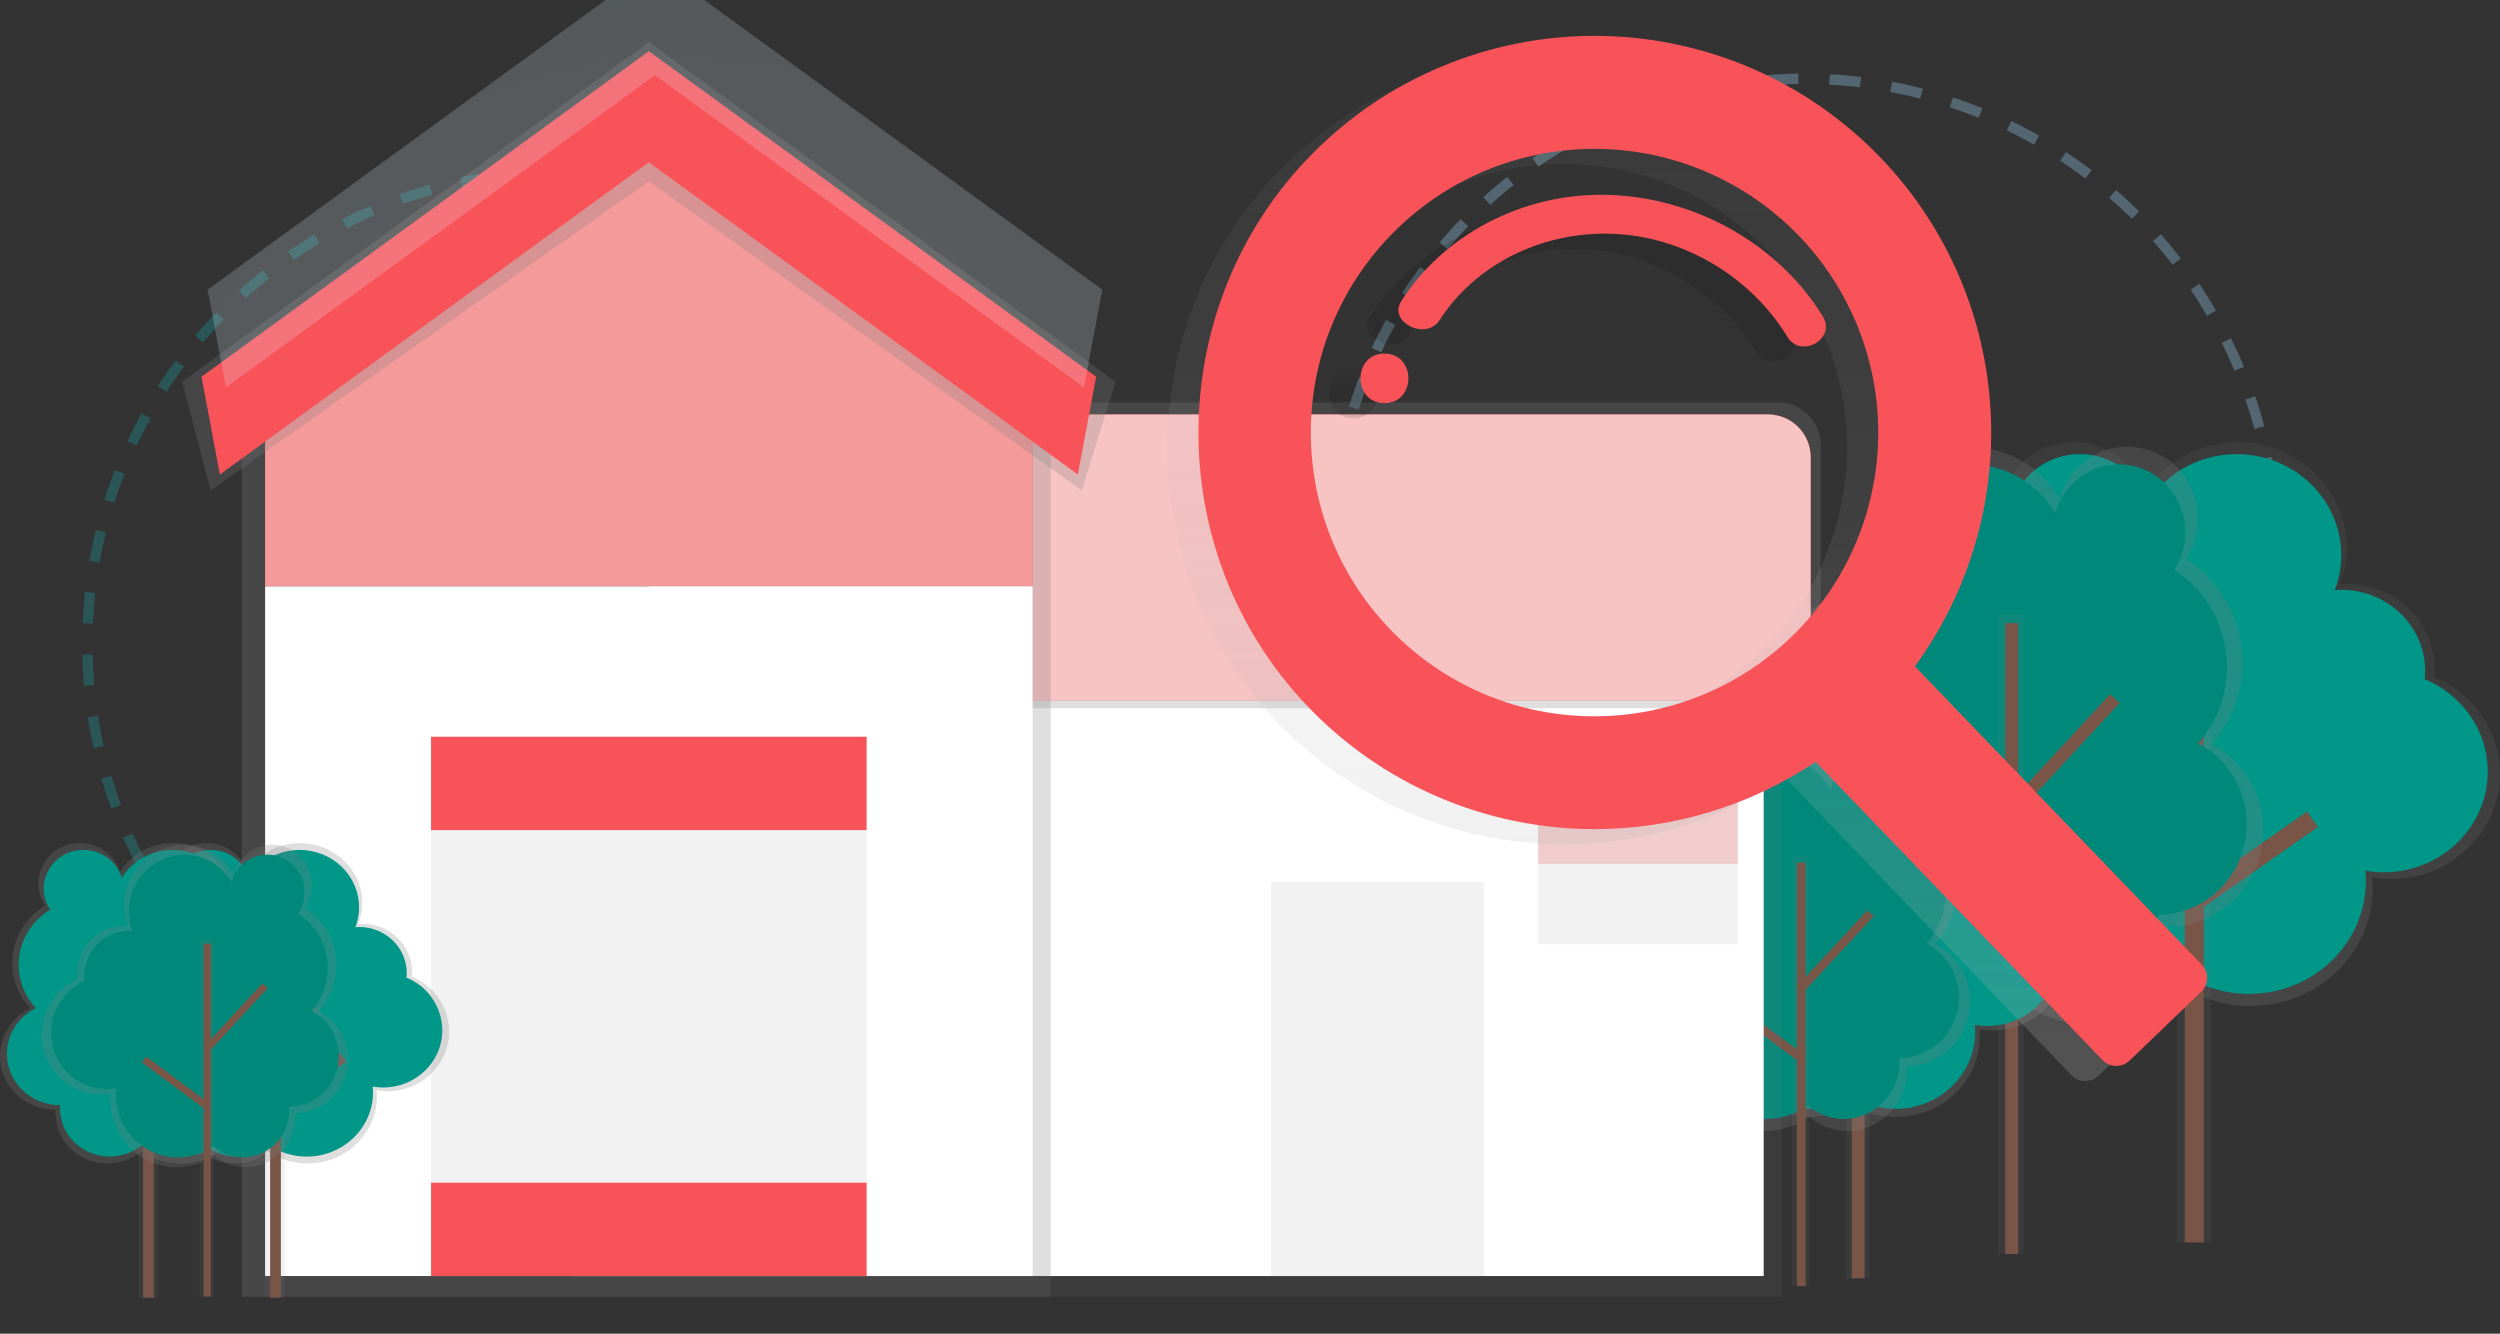 <?xml version="1.0" encoding="UTF-8"?>
<!DOCTYPE svg PUBLIC "-//W3C//DTD SVG 1.1//EN" "http://www.w3.org/Graphics/SVG/1.1/DTD/svg11.dtd">
<!-- Creator: CorelDRAW 2019 (64-Bit) -->
<svg xmlns="http://www.w3.org/2000/svg" xml:space="preserve" width="2480px" height="1323px" version="1.1" style="shape-rendering:geometricPrecision; text-rendering:geometricPrecision; image-rendering:optimizeQuality; fill-rule:evenodd; clip-rule:evenodd"
viewBox="0 0 2480 1323"
 xmlns:xlink="http://www.w3.org/1999/xlink"
 xmlns:xodm="http://www.corel.com/coreldraw/odm/2003"
 data-name="Layer 1">
 <rect x="0" y="0" width="2480" height="1323" fill="#333333" stroke="none"/>
 <defs>
  <style type="text/css">
   <![CDATA[
    .str0 {stroke:#15A8AB;stroke-width:10.29;stroke-miterlimit:22.926;stroke-dasharray:30.86;stroke-opacity:0.302}
    .str1 {stroke:#9EDBFF;stroke-width:10.29;stroke-miterlimit:22.926;stroke-dasharray:30.86;stroke-opacity:0.302}
    .fil3 {fill:none;fill-rule:nonzero}
    .fil0 {fill:none}
    .fil7 {fill:#00897B;fill-rule:nonzero}
    .fil2 {fill:#009688;fill-rule:nonzero}
    .fil24 {fill:lime;fill-rule:nonzero}
    .fil5 {fill:#795548;fill-rule:nonzero}
    .fil16 {fill:#E83535;fill-rule:nonzero}
    .fil23 {fill:#F2F2F2;fill-rule:nonzero}
    .fil21 {fill:#F85359;fill-rule:nonzero}
    .fil14 {fill:white;fill-rule:nonzero}
    .fil25 {fill:#E83535;fill-rule:nonzero;fill-opacity:0.2}
    .fil19 {fill:white;fill-rule:nonzero;fill-opacity:0.502}
    .fil17 {fill:white;fill-rule:nonzero;fill-opacity:0.702}
    .fil12 {fill:url(#id0);fill-rule:nonzero}
    .fil1 {fill:url(#id1);fill-rule:nonzero}
    .fil10 {fill:url(#id2);fill-rule:nonzero}
    .fil28 {fill:url(#id3);fill-rule:nonzero}
    .fil31 {fill:url(#id4);fill-rule:nonzero}
    .fil27 {fill:url(#id5);fill-rule:nonzero}
    .fil15 {fill:url(#id6);fill-rule:nonzero}
    .fil29 {fill:url(#id7);fill-rule:nonzero}
    .fil8 {fill:url(#id8);fill-rule:nonzero}
    .fil34 {fill:url(#id9);fill-rule:nonzero}
    .fil33 {fill:url(#id10);fill-rule:nonzero}
    .fil20 {fill:url(#id11);fill-rule:nonzero}
    .fil26 {fill:url(#id12);fill-rule:nonzero}
    .fil18 {fill:url(#id13);fill-rule:nonzero}
    .fil32 {fill:url(#id14);fill-rule:nonzero}
    .fil11 {fill:url(#id15);fill-rule:nonzero}
    .fil6 {fill:url(#id16);fill-rule:nonzero}
    .fil30 {fill:url(#id17);fill-rule:nonzero}
    .fil4 {fill:url(#id18);fill-rule:nonzero}
    .fil9 {fill:url(#id19);fill-rule:nonzero}
    .fil13 {fill:url(#id20);fill-rule:nonzero}
    .fil22 {fill:url(#id21);fill-rule:nonzero;fill-opacity:0.2}
   ]]>
  </style>
  <linearGradient id="id0" gradientUnits="userSpaceOnUse" x1="13673.4" y1="206277.58" x2="13673.4" y2="135712.79">
   <stop offset="0" style="stop-opacity:0.251; stop-color:gray"/>
   <stop offset="0.541" style="stop-opacity:0.122; stop-color:gray"/>
   <stop offset="1" style="stop-opacity:0.102; stop-color:gray"/>
  </linearGradient>
  <linearGradient id="id1" gradientUnits="userSpaceOnUse" xlink:href="#id0" x1="2198.22" y1="996.31" x2="2198.22" y2="438.21">
  </linearGradient>
  <linearGradient id="id2" gradientUnits="userSpaceOnUse" xlink:href="#id0" x1="18399.56" y1="204277.6" x2="18399.56" y2="134197.71">
  </linearGradient>
  <linearGradient id="id3" gradientUnits="userSpaceOnUse" xlink:href="#id0" x1="66617.61" y1="-177107.16" x2="66617.61" y2="-216383.16">
  </linearGradient>
  <linearGradient id="id4" gradientUnits="userSpaceOnUse" xlink:href="#id0" x1="1336.33" y1="173625.68" x2="1336.33" y2="124582.18">
  </linearGradient>
  <linearGradient id="id5" gradientUnits="userSpaceOnUse" xlink:href="#id0" x1="2310.74" y1="173194.39" x2="2310.74" y2="124491.15">
  </linearGradient>
  <linearGradient id="id6" gradientUnits="userSpaceOnUse" xlink:href="#id0" x1="724386.45" y1="-117897.13" x2="724386.45" y2="-153708.6">
  </linearGradient>
  <linearGradient id="id7" gradientUnits="userSpaceOnUse" xlink:href="#id0" x1="1239.53" y1="173194.39" x2="1239.53" y2="124491.15">
  </linearGradient>
  <linearGradient id="id8" gradientUnits="userSpaceOnUse" xlink:href="#id0" x1="21768.73" y1="298803.11" x2="21768.73" y2="142172.25">
  </linearGradient>
  <linearGradient id="id9" gradientUnits="userSpaceOnUse" x1="322024.21" y1="-47287.11" x2="322024.21" y2="-56089.02">
   <stop offset="0" style="stop-opacity:0.122; stop-color:black"/>
   <stop offset="0.549" style="stop-opacity:0.09; stop-color:black"/>
   <stop offset="1" style="stop-opacity:0.02; stop-color:black"/>
  </linearGradient>
  <linearGradient id="id10" gradientUnits="userSpaceOnUse" xlink:href="#id9" x1="1341.96" y1="412.49" x2="1341.96" y2="363.62">
  </linearGradient>
  <linearGradient id="id11" gradientUnits="userSpaceOnUse" xlink:href="#id0" x1="231894.21" y1="-567.66" x2="231894.21" y2="-77502.73">
  </linearGradient>
  <linearGradient id="id12" gradientUnits="userSpaceOnUse" xlink:href="#id0" x1="82404.84" y1="-177107.16" x2="82404.84" y2="-216383.16">
  </linearGradient>
  <linearGradient id="id13" gradientUnits="userSpaceOnUse" xlink:href="#id0" x1="200255.83" y1="-14929.69" x2="200255.83" y2="-590342.68">
  </linearGradient>
  <linearGradient id="id14" gradientUnits="userSpaceOnUse" x1="1676.46" y1="1070.9" x2="1676.46" y2="49.85">
   <stop offset="0" style="stop-opacity:0.251; stop-color:#B3B3B3"/>
   <stop offset="0.541" style="stop-opacity:0.102; stop-color:#B3B3B3"/>
   <stop offset="1" style="stop-opacity:0.051; stop-color:#B3B3B3"/>
  </linearGradient>
  <linearGradient id="id15" gradientUnits="userSpaceOnUse" xlink:href="#id0" x1="306141.9" y1="-199452.69" x2="306141.9" y2="-256713.15">
  </linearGradient>
  <linearGradient id="id16" gradientUnits="userSpaceOnUse" xlink:href="#id0" x1="497959.29" y1="-232183.25" x2="497959.29" y2="-359276.15">
  </linearGradient>
  <linearGradient id="id17" gradientUnits="userSpaceOnUse" xlink:href="#id0" x1="67344.19" y1="-178480.34" x2="67344.19" y2="-218278.69">
  </linearGradient>
  <linearGradient id="id18" gradientUnits="userSpaceOnUse" xlink:href="#id0" x1="30862.62" y1="290533.09" x2="30862.62" y2="139618.58">
  </linearGradient>
  <linearGradient id="id19" gradientUnits="userSpaceOnUse" xlink:href="#id0" x1="334693.15" y1="-196477" x2="334693.15" y2="-252980.51">
  </linearGradient>
  <linearGradient id="id20" gradientUnits="userSpaceOnUse" xlink:href="#id0" x1="397234.79" y1="314592.21" x2="397234.79" y2="152558.66">
  </linearGradient>
  <radialGradient id="id21" gradientUnits="userSpaceOnUse" gradientTransform="matrix(-0.022 -2.42 2.42 -0.022 -767 2253)" cx="676.35" cy="602.67" r="443.75" fx="676.35" fy="602.67">
   <stop offset="0" style="stop-opacity:1; stop-color:#FEFEFE"/>
   <stop offset="0.329" style="stop-opacity:1; stop-color:#F8FCFF"/>
   <stop offset="0.651" style="stop-opacity:1; stop-color:#CEEBFF"/>
   <stop offset="1" style="stop-opacity:1; stop-color:#9AC3E8"/>
  </radialGradient>
 </defs>
 <g id="Layer_x0020_1">
  <path class="fil0 str0" d="M1022.85 638.81c0,-258.51 -209.57,-468.09 -468.09,-468.09 -258.52,0 -468.09,209.58 -468.09,468.09 0,258.52 209.57,468.09 468.09,468.09 258.52,0 468.09,-209.57 468.09,-468.09z"/>
  <path class="fil0 str1" d="M2257.37 546.22c0,-258.51 -209.57,-468.08 -468.09,-468.08 -258.51,0 -468.08,209.57 -468.08,468.08 0,258.52 209.57,468.09 468.08,468.09 258.52,0 468.09,-209.57 468.09,-468.09z"/>
  <g id="ff8ee4b4-5abc-4927-bead-5d69132ee8f9" data-name="&lt;Group&gt;">
   <path class="fil1" d="M1970.25 727.11c-20.17,-21.43 -31.42,-49.76 -31.43,-79.19 0.22,-41.29 22.14,-79.46 57.66,-100.48 -7.82,-11.35 -12.01,-24.8 -12.04,-38.58 0,-38.81 32.56,-70.27 72.74,-70.27 0.23,0 0.5,0 0.73,0 31.59,0 59.54,20.48 69.05,50.59 20.01,-31.5 54.76,-50.59 92.09,-50.59 0.23,0 0.47,0 0.69,0 59.85,0 108.38,46.88 108.38,104.7 0.01,0.01 0.01,0.06 0.01,0.07 0,12.32 -2.25,24.56 -6.63,36.06 2.18,-0.15 4.39,-0.33 6.63,-0.33 48.05,0 86.98,37.63 86.98,84.05 0,0.01 0,0.03 0,0.03 0,2.81 -0.16,5.66 -0.44,8.46 38.42,16 65.32,52.9 65.32,95.88 0,57.64 -48.35,104.37 -108.02,104.37 -6.25,0 -12.53,-0.55 -18.69,-1.59 0.3,3.47 0.51,7 0.51,10.55 0,64.68 -54.27,117.12 -121.21,117.12 -0.12,0 -0.24,0 -0.36,0 -24.45,0 -48.37,-7.27 -68.67,-20.86 -16.44,13.48 -37.08,20.86 -58.34,20.86 -0.09,0 -0.18,0 -0.27,0 -50.03,0 -90.56,-39.17 -90.56,-87.45 0,-2.08 0.18,-4.14 0.33,-6.2l-0.33 0c-53.55,0 -96.96,-41.95 -96.96,-93.69 0.21,-35.63 20.73,-68.05 52.82,-83.51l0.01 0z"/>
  </g>
  <path id="c200c6c4-addf-434c-9e0f-5ce7230e9a19" class="fil2" d="M1980.04 726.72c-19.28,-20.51 -30.03,-47.63 -30.06,-75.79 0.22,-39.52 21.19,-76.06 55.19,-96.19 -7.49,-10.89 -11.52,-23.79 -11.52,-37.01 0,-37.14 31.17,-67.26 69.62,-67.26 0.23,0 0.46,0 0.69,0 30.24,0 57.02,19.59 66.18,48.41 19.17,-30.13 52.43,-48.38 88.14,-48.38 0.16,0 0.35,0 0.52,0 57.3,0 103.73,44.88 103.73,100.3 -0.01,0.02 -0.01,0.06 -0.01,0.07 0,11.79 -2.15,23.51 -6.35,34.52 2.11,-0.15 4.22,-0.31 6.35,-0.31 45.99,0 83.26,36.01 83.26,80.45 -0.01,2.71 -0.17,5.45 -0.45,8.13 36.78,15.44 62.53,50.65 62.53,91.77 0,55.17 -46.3,99.89 -103.4,99.89 0.01,0 0,0 0,0 -6.02,0 -12.07,-0.52 -18,-1.52 0.31,3.32 0.49,6.69 0.49,10.08 0,61.91 -51.95,112.09 -116.02,112.09 -0.09,0 -0.21,0 -0.31,0 -23.4,0 -46.32,-6.96 -65.76,-19.96 -15.74,12.93 -35.51,20.01 -55.89,20.01 -47.86,0 -86.67,-37.5 -86.67,-83.74 0,-2.01 0.15,-3.96 0.31,-5.94l-0.31 0c-51.26,0 -92.82,-40.15 -92.82,-89.68 0.22,-34.12 19.85,-65.13 50.56,-79.93l0 -0.01z" data-name="&lt;Path&gt;"/>
  <line id="_4f2fbb80-d4ec-4696-8eab-975803e285fc" class="fil3" x1="2176.69" y1="609.47" x2="2176.69" y2= "1232.49"  data-name="&lt;Path&gt;"/>
  <rect class="fil4" x="2159.15" y="609.47" width="33.92" height="623"/>
  <rect class="fil5" x="2167.31" y="609.47" width="18.77" height="623"/>
  <line id="_964f69dd-bb5e-4ecb-a4f0-6b0cfaf1e31d" class="fil3" x1="2178.6" y1="796.06" x2="2067.34" y2= "682.59"  data-name="&lt;Path&gt;"/>
  <rect class="fil5" transform="matrix(0.714 -0.7 0.7 0.714 2060.65 689.164)" width="18.77" height="158.92"/>
  <line id="_72c4e71e-02d3-4be2-bc6f-3754e61bbdeb" class="fil3" x1="2178.6" y1="893.59" x2="2293.92" y2= "812.68"  data-name="&lt;Path&gt;"/>
  <rect class="fil5" transform="matrix(0.819 -0.574 0.574 0.819 2173.2 885.848)" width="140.89" height="18.77"/>
  <g id="_09ddf46a-2bb3-497c-83d6-f7ff730d3d58" data-name="&lt;Group&gt;">
   <path class="fil6" d="M2194.23 738.04c19.55,-22.37 30.35,-51.1 30.35,-80.81 0,-41.48 -20.94,-80.16 -55.68,-102.82 7.57,-11.74 11.62,-25.43 11.62,-39.41 0,-0.04 0,-0.09 0,-0.13 0,-39.66 -31.42,-71.81 -70.21,-71.81 -31.48,0.23 -59.01,21.35 -67.39,51.7 -18.56,-31.89 -52.66,-51.57 -89.57,-51.7 -57.79,0 -104.65,47.92 -104.65,107.02 0,0.05 0,0.09 0,0.13 0,12.54 2.16,25.01 6.4,36.81 -2.11,-0.15 -4.25,-0.33 -6.41,-0.33 -46.29,0 -84,38.58 -84,85.9 0,2.93 0.16,5.81 0.44,8.67 -38.36,17.19 -63.09,55.35 -63.09,97.41 0,0.18 0,0.39 0,0.57 0,58.93 46.71,106.69 104.29,106.69 6.04,-0.01 12.07,-0.56 18,-1.62 -0.3,3.55 -0.48,7.15 -0.48,10.78 0,66.09 52.39,119.69 117.04,119.69 0,0 0.05,0 0.05,0 23.87,0 47.18,-7.47 66.6,-21.33 15.65,13.72 35.76,21.32 56.58,21.33 48.3,0 87.44,-40.05 87.44,-89.43 0,-2.13 -0.18,-4.24 -0.31,-6.35l0.32 0c51.72,0 93.61,-42.88 93.61,-95.75 0,-0.14 0,-0.31 0,-0.45 0,-35.49 -19.6,-68.12 -50.95,-84.77l0 0.01z"/>
  </g>
  <path id="c2060184-c570-49c2-acda-2f80a9472e25" class="fil7" d="M2180.71 737.47c18.33,-20.97 28.45,-47.94 28.45,-75.82 0,-38.91 -19.66,-75.23 -52.24,-96.5 7.11,-11.01 10.9,-23.86 10.9,-36.98 0,-0.04 0,-0.09 0,-0.13 0,-37.24 -29.5,-67.41 -65.92,-67.41 -29.52,0.27 -55.28,20.07 -63.14,48.51 -17.44,-29.93 -49.45,-48.42 -84.1,-48.54 -54.24,0 -98.22,44.99 -98.22,100.46 0,0.03 0,0.08 0,0.11 0,11.77 2.04,23.49 6.02,34.56 -1.98,-0.15 -3.99,-0.31 -6.02,-0.31 -43.54,0 -78.83,36.01 -78.83,80.63 0,2.75 0.13,5.46 0.41,8.13 -35.99,16.19 -59.16,52.01 -59.16,91.48 0,0.17 0,0.35 0,0.52 0,55.3 43.73,100.13 97.92,100.13 5.67,-0.01 11.37,-0.52 16.95,-1.52 -0.28,3.34 -0.46,6.71 -0.46,10.1 0,62.06 49.17,112.35 109.84,112.35 0.02,0 0.03,0 0.04,0 22.41,0 44.29,-7.01 62.51,-20.02 14.68,12.88 33.57,20.01 53.11,20.02 45.32,0 82.07,-37.58 82.07,-83.95 0,-2.01 -0.15,-3.99 -0.28,-5.97l0.28 0c48.53,0 87.88,-40.25 87.88,-89.88 0,-0.12 0,-0.24 0,-0.35 0,-33.39 -18.48,-64.05 -48.01,-79.62l0 0z" data-name="&lt;Path&gt;"/>
  <rect class="fil8" x="1981.9" y="609.24" width="25.51" height="634.7"/>
  <rect class="fil5" x="1989.15" y="618.16" width="12.83" height="625.77"/>
  <rect class="fil5" transform="matrix(0.679 -0.734 0.734 0.679 1987.94 802.45)" width="155.04" height="12.83"/>
  <rect class="fil5" transform="matrix(0.596 -0.803 0.803 0.596 1879.68 828.811)" width="12.83" height="136.03"/>
  <g id="db20f295-6229-40c0-b196-6bb997b23afd" data-name="&lt;Group&gt;">
   <path class="fil9" d="M1702.64 923.63c-13.73,-14.62 -21.4,-33.95 -21.4,-54.01 0.16,-28.15 15.09,-54.14 39.3,-68.46 -5.34,-7.76 -8.21,-16.96 -8.21,-26.37 0,-26.44 22.2,-47.89 49.56,-47.89 0.16,0 0.34,0 0.5,0 21.52,0 40.57,13.95 47.06,34.46 13.64,-21.46 37.33,-34.46 62.76,-34.46 0.16,0 0.33,0 0.48,0 40.79,0 73.87,31.94 73.87,71.34 0,0.01 0,0.05 0,0.06 0,8.39 -1.54,16.75 -4.53,24.59 1.49,0 2.98,-0.23 4.53,-0.23 32.74,0 59.15,25.71 59.15,57.27 0,1.93 -0.11,3.87 -0.31,5.79 26.69,10.75 44.29,36.57 44.53,65.35 0,39.28 -32.95,71.12 -73.61,71.12 -0.02,-0.01 -0.04,-0.01 -0.05,-0.01 -4.29,0 -8.6,-0.37 -12.82,-1.08 0.23,2.37 0.36,4.76 0.36,7.18 0,44.08 -36.98,79.72 -82.61,79.72 -0.12,0.01 -0.26,0.01 -0.39,0.01 -16.51,0 -32.68,-4.87 -46.44,-13.97 -11.19,9.11 -25.18,14.1 -39.61,14.1 -0.11,0 -0.22,0 -0.33,0 -34.08,0 -61.72,-26.7 -61.72,-59.62 0,-1.44 0,-2.83 0.23,-4.22l-0.24 0c-36.49,0 -66.07,-28.57 -66.07,-63.83 0.18,-24.26 14.15,-46.32 36,-56.84l0.01 0z"/>
  </g>
  <path id="_3f6c00ca-74d6-4e4e-a4d6-8f160f37aa24" class="fil2" d="M1709.3 923.37c-13.17,-13.96 -20.54,-32.44 -20.58,-51.64 0.15,-26.93 14.45,-51.83 37.63,-65.54 -5.11,-7.41 -7.85,-16.22 -7.85,-25.23 0,0 0,0 0,0 0,-25.3 21.25,-45.83 47.43,-45.83 0.16,0 0.33,0 0.5,0 20.59,0 38.82,13.36 45.03,33 13.05,-20.54 35.73,-33 60.07,-33 0.14,0 0.3,0 0.44,0 39.04,0 70.7,30.58 70.7,68.31 0,0.02 0,0.06 0,0.08 0,8.03 -1.47,16 -4.31,23.51 1.44,0 2.85,-0.21 4.32,-0.21 31.32,0 56.73,24.54 56.73,54.81 0,0 0,0.02 0,0.03 0,1.83 -0.1,3.68 -0.28,5.5 25.54,10.29 42.38,34.99 42.62,62.55 0,37.6 -31.56,68.07 -70.47,68.07 -4.09,0.01 -8.18,-0.34 -12.19,-1.02 0.2,2.26 0.33,4.55 0.33,6.87 0,42.18 -35.39,76.38 -79.06,76.38 -0.06,0 -0.14,0 -0.2,0 -15.95,0 -31.56,-4.74 -44.81,-13.61 -10.72,8.8 -24.19,13.61 -38.06,13.61 -0.05,0 -0.11,0 -0.16,0 -32.61,0 -59.15,-25.54 -59.15,-57.07 0,-1.36 0,-2.7 0.2,-4.04l-0.2 0c-34.93,0 -63.25,-27.36 -63.25,-61.11 0.18,-23.25 13.61,-44.37 34.57,-54.42l0 0z" data-name="&lt;Path&gt;"/>
  <line id="_8a7e076a-6ecd-440d-86c8-bd2eb9f9fc08" class="fil3" x1="1843.32" y1="843.46" x2="1843.32" y2= "1268.01"  data-name="&lt;Path&gt;"/>
  <rect class="fil10" x="1831.36" y="843.46" width="23.12" height="424.55"/>
  <rect class="fil5" x="1836.92" y="843.46" width="12.78" height="424.55"/>
  <line id="cd90862a-73c1-467f-8a8f-23aaf7962413" class="fil3" x1="1844.61" y1="970.62" x2="1768.81" y2= "893.28"  data-name="&lt;Path&gt;"/>
  <rect class="fil5" transform="matrix(0.714 -0.7 0.7 0.714 1764.23 897.748)" width="12.78" height="108.28"/>
  <line id="f406e355-8aa2-4ce0-9f47-8fc27dbb63cd" class="fil3" x1="1844.61" y1="1037.08" x2="1923.2" y2= "981.93"  data-name="&lt;Path&gt;"/>
  <rect class="fil5" transform="matrix(0.819 -0.574 0.574 0.819 1840.95 1031.78)" width="96.01" height="12.78"/>
  <g id="af04bae7-87e5-447e-b22a-307a28405780" data-name="&lt;Group&gt;">
   <path class="fil11" d="M1920.14 936.23c13.16,-15 20.42,-34.3 20.42,-54.26 0,-27.84 -14.08,-53.81 -37.42,-68.99 5.04,-7.85 7.72,-17.01 7.72,-26.35 0,-0.06 0,-0.13 0,-0.19 0.01,-0.37 0.01,-0.75 0.01,-1.12 0,-25.97 -21.05,-47.02 -47.01,-47.02 -21.2,0 -39.78,14.2 -45.36,34.64 -12.46,-21.38 -35.33,-34.59 -60.08,-34.7 -38.79,0 -70.24,32.15 -70.24,71.84 0,0.02 0,0.07 0,0.09 0,8.42 1.46,16.79 4.3,24.71 -1.42,0 -2.86,-0.24 -4.3,-0.24 -31.23,0.35 -56.38,25.78 -56.38,57.01 0,0.21 0.01,0.45 0.01,0.65 0,1.96 0,3.91 0.28,5.81 -25.76,11.55 -42.34,37.16 -42.34,65.39 0,0.13 0,0.28 0,0.41 0,39.53 31.36,71.6 70.01,71.6 4.06,0 8.13,-0.37 12.12,-1.09 -0.21,2.39 -0.33,4.79 -0.33,7.23 0,44.37 35.18,80.35 78.54,80.35 0.01,0 0.03,0 0.04,0 16.01,0 31.65,-5.01 44.68,-14.3 10.51,9.21 24.02,14.3 37.99,14.3 32.51,-0.37 58.7,-26.84 58.7,-59.36 0,-0.21 -0.01,-0.46 -0.01,-0.67 0,-1.44 0,-2.86 -0.21,-4.27l0.21 0c34.72,0 62.86,-28.78 62.86,-64.29 0,-0.09 0,-0.19 0,-0.28 0,-23.83 -13.17,-45.72 -34.21,-56.9l0 0z"/>
  </g>
  <path id="e5433075-9388-42ed-900f-702a5a1be897" class="fil7" d="M1911.07 935.87c12.32,-14.09 19.13,-32.21 19.13,-50.94 0,-26.14 -13.22,-50.53 -35.11,-64.8 4.79,-7.39 7.33,-16.03 7.33,-24.84 0,-0.01 0,-0.04 0,-0.05 0.01,-0.35 0.02,-0.72 0.02,-1.07 0,-24.37 -19.77,-44.13 -44.14,-44.13 -19.9,0 -37.34,13.32 -42.58,32.52 -11.71,-20.08 -33.2,-32.49 -56.45,-32.56 -36.42,0 -65.92,30.19 -65.92,67.43 0,0.02 0,0.06 0,0.08 0,7.91 1.38,15.77 4.04,23.2 -1.34,0 -2.57,-0.2 -4.04,-0.2 -29.31,0.33 -52.91,24.19 -52.91,53.51 0,0.16 0,0.33 0,0.49 0,1.85 0,3.68 0.26,5.45 -24.17,10.84 -39.73,34.88 -39.73,61.37 0,0.12 0,0.25 0,0.37 0,37.11 29.42,67.2 65.71,67.2 3.81,0 7.62,-0.36 11.37,-1.03 -0.21,2.24 -0.31,4.5 -0.31,6.79 0,41.64 33.02,75.41 73.74,75.41 0,0 0.04,0 0.05,0 15.04,0 29.7,-4.71 41.95,-13.43 9.84,8.65 22.52,13.43 35.63,13.43 0,0 0.02,0 0.02,0 30.52,-0.35 55.09,-25.2 55.09,-55.73 0,-0.2 0,-0.4 0,-0.6 0,-1.33 0,-2.57 -0.21,-3.98l0.2 0c32.69,-0.37 59.01,-26.98 59.01,-59.67 0,-0.22 -0.01,-0.46 -0.01,-0.67 0,-0.04 0,-0.09 0,-0.12 0,-22.39 -12.38,-42.95 -32.15,-53.43l0.01 0z" data-name="&lt;Path&gt;"/>
  <rect class="fil12" x="1777.63" y="849.79" width="17.13" height="426.01"/>
  <rect class="fil5" x="1782.5" y="855.78" width="8.62" height="420.02"/>
  <rect class="fil5" transform="matrix(0.679 -0.734 0.734 0.679 1781.67 979.444)" width="104.06" height="8.62"/>
  <rect class="fil5" transform="matrix(0.596 -0.803 0.803 0.596 1709 997.171)" width="8.62" height="91.3"/>
  <rect class="fil13" x="1042.3" y="640.85" width="725.28" height="645.55"/>
  <rect class="fil14" x="566.49" y="640.85" width="1183.08" height="624.98"/>
  <path class="fil15" d="M1806.18 702.57l-1162.51 0 0 -303.48 1120.08 0c23.43,0 42.43,19 42.43,42.43l0 261.05z"/>
  <path class="fil16" d="M643.65 411.1l1110.09 0c23.43,0 42.44,19 42.44,42.43l0 241.22 -1152.53 0 0 -283.65z"/>
  <path class="fil17" d="M643.65 411.1l1110.09 0c23.43,0 42.44,19 42.44,42.43l0 241.22 -1152.53 0 0 -283.65z"/>
  <polygon class="fil18" points="641.08,69.85 239.86,352.41 239.86,590.49 239.86,1286.37 1042.3,1286.37 1042.3,590.49 1042.3,352.41 "/>
  <polygon class="fil16" points="1024.29,347.65 643.65,69.85 263,347.65 263,581.67 1024.29,581.67 "/>
  <polygon class="fil19" points="1024.29,347.65 643.65,69.85 263,347.65 263,581.67 1024.29,581.67 "/>
  <rect class="fil14" x="263" y="581.69" width="761.29" height="684.13"/>
  <polygon class="fil20" points="1073.16,486.51 643.65,179.8 208.99,486.51 180.7,378.64 643.65,41.69 1106.59,378.64 "/>
  <polygon class="fil21" points="1069.22,470.71 643.65,160.98 218.1,470.71 199.92,373.73 643.65,50.8 1087.41,373.73 "/>
  <polygon class="fil22" points="1075.29,384.32 649.71,74.58 224.16,384.32 205.98,287.33 649.71,-35.6 1093.47,287.33 "/>
  <rect class="fil23" x="427.61" y="730.86" width="432.08" height="534.96"/>
  <rect class="fil21" x="427.61" y="730.86" width="432.08" height="92.59"/>
  <rect class="fil21" x="427.61" y="1173.23" width="432.08" height="92.59"/>
  <path class="fil24" d="M1367.23 1073.47c2.13,0 3.86,-1.73 3.86,-3.86 0,-2.13 -1.73,-3.86 -3.86,-3.86 -2.13,0 -3.86,1.73 -3.86,3.86 0,2.13 1.73,3.86 3.86,3.86l0 0z"/>
  <rect class="fil23" x="1260.91" y="874.89" width="210.9" height="390.93"/>
  <rect class="fil23" x="1525.82" y="792.59" width="198.04" height="144.03"/>
  <polygon class="fil25" points="1525.82,856.89 1723.86,856.89 1723.86,792.59 1525.82,792.59 "/>
  <g id="_47cb54cf-6c9b-4864-bf0d-76585f8d162f" data-name="&lt;Group&gt;">
   <path class="fil26" d="M156.12 1000.3c-11.5,-12.15 -17.95,-28.25 -18.01,-44.99 0.16,-23.44 12.61,-45.12 32.77,-57.07 -4.45,-6.45 -6.84,-14.12 -6.84,-21.96 0.38,-22.16 18.47,-39.92 40.63,-39.92 0.22,0 0.45,0 0.67,0 0.15,0 0.31,0 0.47,0 17.96,0 33.85,11.65 39.24,28.78 11.39,-17.89 31.12,-28.73 52.33,-28.73 0.13,0 0.27,0 0.4,0 34,0 61.57,26.65 61.57,59.49 0,0.01 0,0.04 0,0.06 0,7 -1.29,13.97 -3.78,20.52 1.26,0 2.57,-0.18 3.78,-0.18 27.29,0 49.4,21.37 49.4,47.73 0.01,1.6 -0.08,3.22 -0.25,4.81 22.25,8.97 36.91,30.49 37.11,54.48 0,32.74 -27.46,59.28 -61.36,59.28 -3.56,0 -7.12,-0.31 -10.62,-0.91 0.18,1.98 0.28,3.97 0.28,6 0,36.75 -30.86,66.53 -68.85,66.53 -0.06,0.01 -0.13,0.01 -0.19,0.01 -13.9,0 -27.5,-4.13 -39.04,-11.86 -9.34,7.67 -21.06,11.86 -33.15,11.86 -0.05,0 -0.11,0 -0.15,0 -28.29,0 -51.44,-22.25 -51.44,-49.72 0,-1.18 0,-2.37 0.18,-3.52l-0.18 0c-30.43,0 -55.09,-23.84 -55.09,-53.21 0.13,-20.28 11.83,-38.72 30.12,-47.48l0 0z"/>
  </g>
  <path id="_3ed80c62-65f0-4ea6-94fa-12b45cf1e111" class="fil2" d="M161.59 1000.09c-10.94,-11.66 -17.06,-27.06 -17.07,-43.05 0.12,-22.45 12.04,-43.2 31.35,-54.63 -4.25,-6.18 -6.53,-13.52 -6.53,-21.02 0,-0.01 0,-0.01 0,-0.02 0.36,-21.21 17.66,-38.22 38.88,-38.22 0.22,0 0.45,0 0.67,0 0.13,0 0.27,0 0.4,0 17.16,0 32.36,11.13 37.54,27.5 10.88,-17.12 29.78,-27.5 50.07,-27.5 0.13,0 0.26,0 0.39,0 32.53,0 58.92,25.49 58.92,56.94 0,0.02 0,0.05 0,0.06 0,6.69 -1.22,13.34 -3.6,19.59 1.19,0 2.39,-0.18 3.6,-0.18 26.14,0 47.3,20.58 47.3,45.71 0,0.01 0,0.04 0,0.06 0,1.51 -0.08,3.04 -0.23,4.54 21.29,8.6 35.31,29.19 35.49,52.16 0,31.35 -26.28,56.76 -58.74,56.76 -3.44,0 -6.9,-0.3 -10.29,-0.87 0.18,1.88 0.28,3.81 0.28,5.74 0,35.15 -29.5,63.68 -65.92,63.68 0.01,-0.01 0,-0.01 0,-0.01 -13.31,0 -26.33,-3.96 -37.39,-11.36 -8.93,7.33 -20.16,11.34 -31.72,11.34 -0.04,0 -0.1,0 -0.15,0 -27.18,0 -49.22,-21.3 -49.22,-47.58 0,-1.13 0,-2.27 0.18,-3.37l-0.18 0c-29.12,0 -52.73,-22.81 -52.73,-50.95 0.16,-19.34 11.29,-36.91 28.71,-45.32l-0.01 0z" data-name="&lt;Path&gt;"/>
  <line id="b49a21fb-81f1-4431-9ecd-ca46c91409d2" class="fil3" x1="273.32" y1="933.48" x2="273.32" y2= "1287.4"  data-name="&lt;Path&gt;"/>
  <rect class="fil27" x="263.34" y="933.48" width="19.29" height="353.92"/>
  <rect class="fil5" x="267.97" y="933.48" width="10.65" height="353.92"/>
  <line id="_46369620-a42d-4543-9046-c39c6dd80f7a" class="fil3" x1="274.4" y1="1039.47" x2="211.18" y2= "974.99"  data-name="&lt;Path&gt;"/>
  <rect class="fil5" transform="matrix(0.714 -0.7 0.7 0.714 207.374 978.721)" width="10.65" height="90.27"/>
  <line id="_062fca71-ec11-4619-a966-9015ca52f87c" class="fil3" x1="274.4" y1="1094.87" x2="339.91" y2= "1048.91"  data-name="&lt;Path&gt;"/>
  <rect class="fil5" transform="matrix(0.819 -0.574 0.574 0.819 271.335 1090.47)" width="80.04" height="10.65"/>
  <g id="a27ca12e-65b6-46c0-899b-83e3c1e240bd" data-name="&lt;Group&gt;">
   <path class="fil28" d="M30.09 1000.3c-11.49,-12.15 -17.94,-28.25 -18,-44.99 0.15,-23.44 12.6,-45.12 32.77,-57.07 -4.45,-6.45 -6.84,-14.12 -6.85,-21.96 0.39,-22.16 18.47,-39.92 40.63,-39.92 0.23,0 0.46,0 0.68,0 0.15,0 0.31,0 0.46,0 17.96,0 33.85,11.65 39.25,28.78 11.38,-17.89 31.12,-28.73 52.32,-28.73 0.13,0 0.28,0 0.4,0 34,0 61.58,26.65 61.58,59.49 0,0.01 0,0.04 0,0.06 0,7 -1.29,13.97 -3.79,20.52 1.26,0 2.58,-0.18 3.78,-0.18 27.29,0 49.41,21.37 49.41,47.73 0,1.6 -0.09,3.22 -0.25,4.81 22.24,8.97 36.91,30.49 37.11,54.48 0,32.74 -27.47,59.28 -61.37,59.28 -3.55,0 -7.11,-0.31 -10.62,-0.91 0.18,1.98 0.29,3.97 0.29,6 0,36.75 -30.87,66.53 -68.85,66.53 -0.06,0.01 -0.13,0.01 -0.19,0.01 -13.9,0 -27.5,-4.13 -39.04,-11.86 -9.34,7.67 -21.06,11.86 -33.15,11.86 -0.05,0 -0.11,0 -0.16,0 -28.29,0 -51.44,-22.25 -51.44,-49.72 0,-1.18 0,-2.37 0.18,-3.52l-0.18 0c-30.42,0 -55.09,-23.84 -55.09,-53.21 0.14,-20.28 11.84,-38.72 30.12,-47.48l0 0z"/>
  </g>
  <path id="_685c56b8-497f-4668-a7ee-09f5fbc3598c" class="fil2" d="M35.57 1000.09c-10.95,-11.66 -17.06,-27.06 -17.08,-43.05 0.13,-22.45 12.04,-43.2 31.35,-54.63 -4.24,-6.18 -6.53,-13.52 -6.53,-21.02 0,-0.01 0,-0.01 0,-0.02 0.36,-21.21 17.67,-38.22 38.88,-38.22 0.23,0 0.46,0 0.68,0 0.13,0 0.26,0 0.39,0 17.17,0 32.37,11.13 37.54,27.5 10.88,-17.12 29.78,-27.5 50.07,-27.5 0.13,0 0.26,0 0.39,0 32.54,0 58.93,25.49 58.93,56.94 0,0.02 0,0.05 0,0.06 0,6.69 -1.23,13.34 -3.6,19.59 1.18,0 2.39,-0.18 3.6,-0.18 26.13,0 47.3,20.58 47.3,45.71 0,0.01 0,0.04 0,0.06 0,1.51 -0.08,3.04 -0.23,4.54 21.28,8.6 35.3,29.19 35.49,52.16 0,31.35 -26.29,56.76 -58.74,56.76 -3.45,0 -6.91,-0.3 -10.3,-0.87 0.18,1.88 0.29,3.81 0.29,5.74 0,35.15 -29.5,63.68 -65.92,63.68 0.01,-0.01 0,-0.01 0,-0.01 -13.31,0 -26.34,-3.96 -37.39,-11.36 -8.94,7.33 -20.16,11.34 -31.72,11.34 -0.05,0 -0.11,0 -0.15,0 -27.19,0 -49.23,-21.3 -49.23,-47.58 0,-1.13 0,-2.27 0.18,-3.37l-0.18 0c-29.11,0 -52.72,-22.81 -52.72,-50.95 0.15,-19.34 11.29,-36.91 28.7,-45.32l0 0z" data-name="&lt;Path&gt;"/>
  <line id="_6da80e84-a8c0-407e-a753-005b95fbf056" class="fil3" x1="147.29" y1="933.48" x2="147.29" y2= "1287.4"  data-name="&lt;Path&gt;"/>
  <rect class="fil29" x="137.32" y="933.48" width="19.29" height="353.92"/>
  <rect class="fil5" x="141.94" y="933.48" width="10.65" height="353.92"/>
  <line id="_956986cd-9b04-40a5-a6ac-3e412b0f623a" class="fil3" x1="148.37" y1="1039.47" x2="85.16" y2= "974.99"  data-name="&lt;Path&gt;"/>
  <rect class="fil5" transform="matrix(0.714 -0.7 0.7 0.714 81.372 978.725)" width="10.65" height="90.27"/>
  <line id="_52f85bb0-cc07-4469-ba3e-635298721117" class="fil3" x1="148.37" y1="1094.87" x2="213.88" y2= "1048.91"  data-name="&lt;Path&gt;"/>
  <rect class="fil5" transform="matrix(0.819 -0.574 0.574 0.819 145.313 1090.49)" width="80.04" height="10.65"/>
  <g id="_2b13a509-cfb1-48b6-9a8a-884e17259990" data-name="&lt;Group&gt;">
   <path class="fil30" d="M316.78 1003.1c10.99,-12.53 17.06,-28.64 17.06,-45.3 0,-23.23 -11.76,-44.91 -31.23,-57.58 4.24,-6.56 6.51,-14.23 6.51,-22.05 0,-0.02 0,-0.04 0,-0.06 0.01,-0.32 0.01,-0.65 0.01,-0.97 0,-21.65 -17.55,-39.2 -39.19,-39.2 -17.68,0 -33.18,11.84 -37.82,28.9 -10.4,-17.84 -29.47,-28.86 -50.13,-28.94 -32.44,0.32 -58.57,26.72 -58.57,59.16 0,0.23 0.01,0.49 0.01,0.72 0,0 0,0 0,0 0,7.01 1.21,13.98 3.57,20.57 -1.18,0 -2.36,-0.18 -3.57,-0.18 -26.06,0.26 -47.05,21.47 -47.05,47.53 0,0.26 0.01,0.52 0.01,0.77 0,1.65 0,3.27 0.23,4.86 -21.47,9.64 -35.29,30.99 -35.29,54.52 0,0.1 0,0.22 0,0.32 0,0.18 0,0.36 0,0.55 0,32.35 26.01,58.71 58.36,59.14 3.38,0 6.78,-0.3 10.11,-0.9 -0.18,1.98 -0.29,3.99 -0.29,6.02 0,36.98 29.32,66.87 65.48,66.87 13.37,0 26.42,-4.17 37.3,-11.93 8.75,7.68 20.01,11.93 31.66,11.93 27.08,-0.33 48.87,-22.39 48.87,-49.48 0,-0.18 0,-0.36 0,-0.54 0,-1.21 0,-2.37 -0.18,-3.55l0.17 0c29.03,-0.34 52.4,-23.97 52.4,-53 0,-0.19 0,-0.39 0,-0.57 0,-0.07 0,-0.16 0,-0.23 0,-19.83 -10.93,-38.05 -28.43,-47.38l0 0z"/>
  </g>
  <path id="ffc97756-bf62-44e2-b6c0-20f8128ede8f" class="fil7" d="M309.22 1002.79c10.27,-11.75 15.94,-26.84 15.94,-42.44 0,-21.79 -11.01,-42.11 -29.26,-54.01 3.98,-6.16 6.1,-13.35 6.1,-20.68 0,-0.02 0,-0.05 0,-0.07 0,-0.32 0.01,-0.66 0.01,-0.98 0,-20.31 -16.47,-36.78 -36.78,-36.78 -16.61,0 -31.17,11.15 -35.5,27.19 -9.76,-16.75 -27.68,-27.1 -47.07,-27.16 -30.4,0.41 -54.84,25.19 -54.84,55.6 0,0.2 0.01,0.43 0.01,0.62 0,0.01 0,0.03 0,0.05 0,6.59 1.14,13.15 3.36,19.34 -1.1,0 -2.23,-0.18 -3.37,-0.18 -24.43,0.28 -44.1,20.18 -44.1,44.62 0,0.17 0,0.33 0,0.49 0,1.55 0,3.06 0.23,4.56 -20.15,9.03 -33.13,29.07 -33.13,51.16 0,0.09 0,0.19 0,0.28 0,0.19 0,0.4 0,0.59 0,30.36 24.43,55.07 54.78,55.42 3.19,0 6.36,-0.29 9.49,-0.85 -0.15,1.88 -0.26,3.76 -0.26,5.66 0,34.72 27.52,62.86 61.47,62.86 0.02,0 0.04,0 0.04,0 12.54,0 24.77,-3.91 34.97,-11.19 8.21,7.19 18.76,11.16 29.68,11.16 25.45,-0.27 45.94,-20.99 45.94,-46.44 0,-0.17 -0.01,-0.35 -0.01,-0.52 0,-1.13 0,-2.24 -0.15,-3.34l0.15 0c27.25,-0.31 49.18,-22.49 49.18,-49.74 0,-0.19 0,-0.39 0,-0.57 0,-0.02 0,-0.05 0,-0.07 0,-18.69 -10.35,-35.86 -26.88,-44.58l0 0z" data-name="&lt;Path&gt;"/>
  <rect class="fil31" x="197.96" y="931.04" width="14.27" height="355.16"/>
  <rect class="fil5" x="202.02" y="936.03" width="7.18" height="350.17"/>
  <rect class="fil5" transform="matrix(0.679 -0.734 0.734 0.679 201.407 1039.13)" width="86.75" height="7.18"/>
  <rect class="fil5" transform="matrix(0.596 -0.803 0.803 0.596 140.759 1053.89)" width="7.18" height="76.13"/>
  <path class="fil32" d="M1834.63 171.34c-74.14,-77.14 -176.66,-120.81 -283.7,-120.81 -104.97,0 -205.71,41.99 -279.55,116.55 -148.94,150.15 -151.46,394.61 -5.79,547.82 74.27,78.23 177.46,122.57 285.36,122.57 78.07,0 154.5,-23.3 219.31,-66.77l284.46 295.77c3.59,3.76 8.59,5.89 13.8,5.89 4.95,0 9.71,-1.92 13.27,-5.35l70.86 -68.13c3.75,-3.6 5.89,-8.6 5.89,-13.81 0,-4.95 -1.92,-9.71 -5.35,-13.27l-284.46 -295.77c49.16,-67.34 75.68,-148.62 75.68,-232.02 0,-101.66 -39.34,-199.42 -109.77,-272.68l-0.01 0.01zm-88.6 475.6c-52.42,50.4 -122.38,78.61 -195.12,78.61 -155.41,0 -281.45,-126.03 -281.45,-281.44 0,-155.42 126.04,-281.45 281.45,-281.45 76.52,0 149.78,31.2 202.83,86.31 50.41,52.4 78.62,122.4 78.62,195.14 0,76.52 -31.24,149.81 -86.35,202.83l0.02 0z"/>
  <path class="fil33" d="M1342.52 365.8c-31.66,0 -31.71,49.18 0,49.18 31.71,0 31.68,-49.18 0,-49.18z"/>
  <path class="fil34" d="M1563.14 208.25c-85.19,-1.93 -162.73,40.82 -203.93,105.45 -13.45,21.04 24.74,39.63 38.11,18.7 34.13,-53.42 99,-87.45 169.08,-85.57 73.51,1.85 140.4,43.9 175.82,102.26 13.45,22.14 48.63,2 35.29,-20.01 -42.98,-70.91 -126.36,-118.85 -214.37,-120.83z"/>
  <path class="fil21" d="M1865.49 156.37c-74.14,-77.14 -176.66,-120.81 -283.7,-120.81 -104.97,0 -205.71,41.99 -279.55,116.55 -148.93,150.15 -151.46,394.61 -5.78,547.82 74.27,78.23 177.46,122.57 285.36,122.57 78.06,0 154.5,-23.3 219.3,-66.77l284.46 295.77c3.6,3.76 8.59,5.89 13.8,5.89 4.95,0 9.71,-1.92 13.27,-5.35l70.88 -68.15c3.76,-3.61 5.89,-8.6 5.89,-13.81 0,-4.95 -1.92,-9.71 -5.35,-13.27l-284.45 -295.78c49.09,-67.3 75.66,-148.63 75.66,-231.98 0,-101.66 -39.35,-199.42 -109.78,-272.68l-0.01 0zm-88.6 475.6c-52.42,50.4 -122.38,78.61 -195.12,78.61 -155.41,0 -281.44,-126.03 -281.44,-281.44 0,-155.41 126.03,-281.45 281.44,-281.45 76.52,0 149.78,31.2 202.83,86.32 50.41,52.39 78.62,122.39 78.62,195.13 0,76.52 -31.23,149.81 -86.35,202.83l0.02 0z"/>
  <path class="fil21" d="M1373.38 350.76c-31.66,0 -31.71,49.17 0,49.17 31.71,0 31.69,-49.17 0,-49.17z"/>
  <path class="fil21" d="M1594 193.28c-85.18,-1.93 -162.73,40.82 -203.93,105.45 -13.45,21.04 24.74,39.63 38.12,18.7 34.13,-53.42 98.99,-87.45 169.08,-85.57 73.5,1.85 140.4,43.9 175.81,102.26 13.45,22.14 48.64,2.01 35.29,-20.01 -42.98,-70.86 -126.36,-118.82 -214.37,-120.83z"/>
 </g>
</svg>
